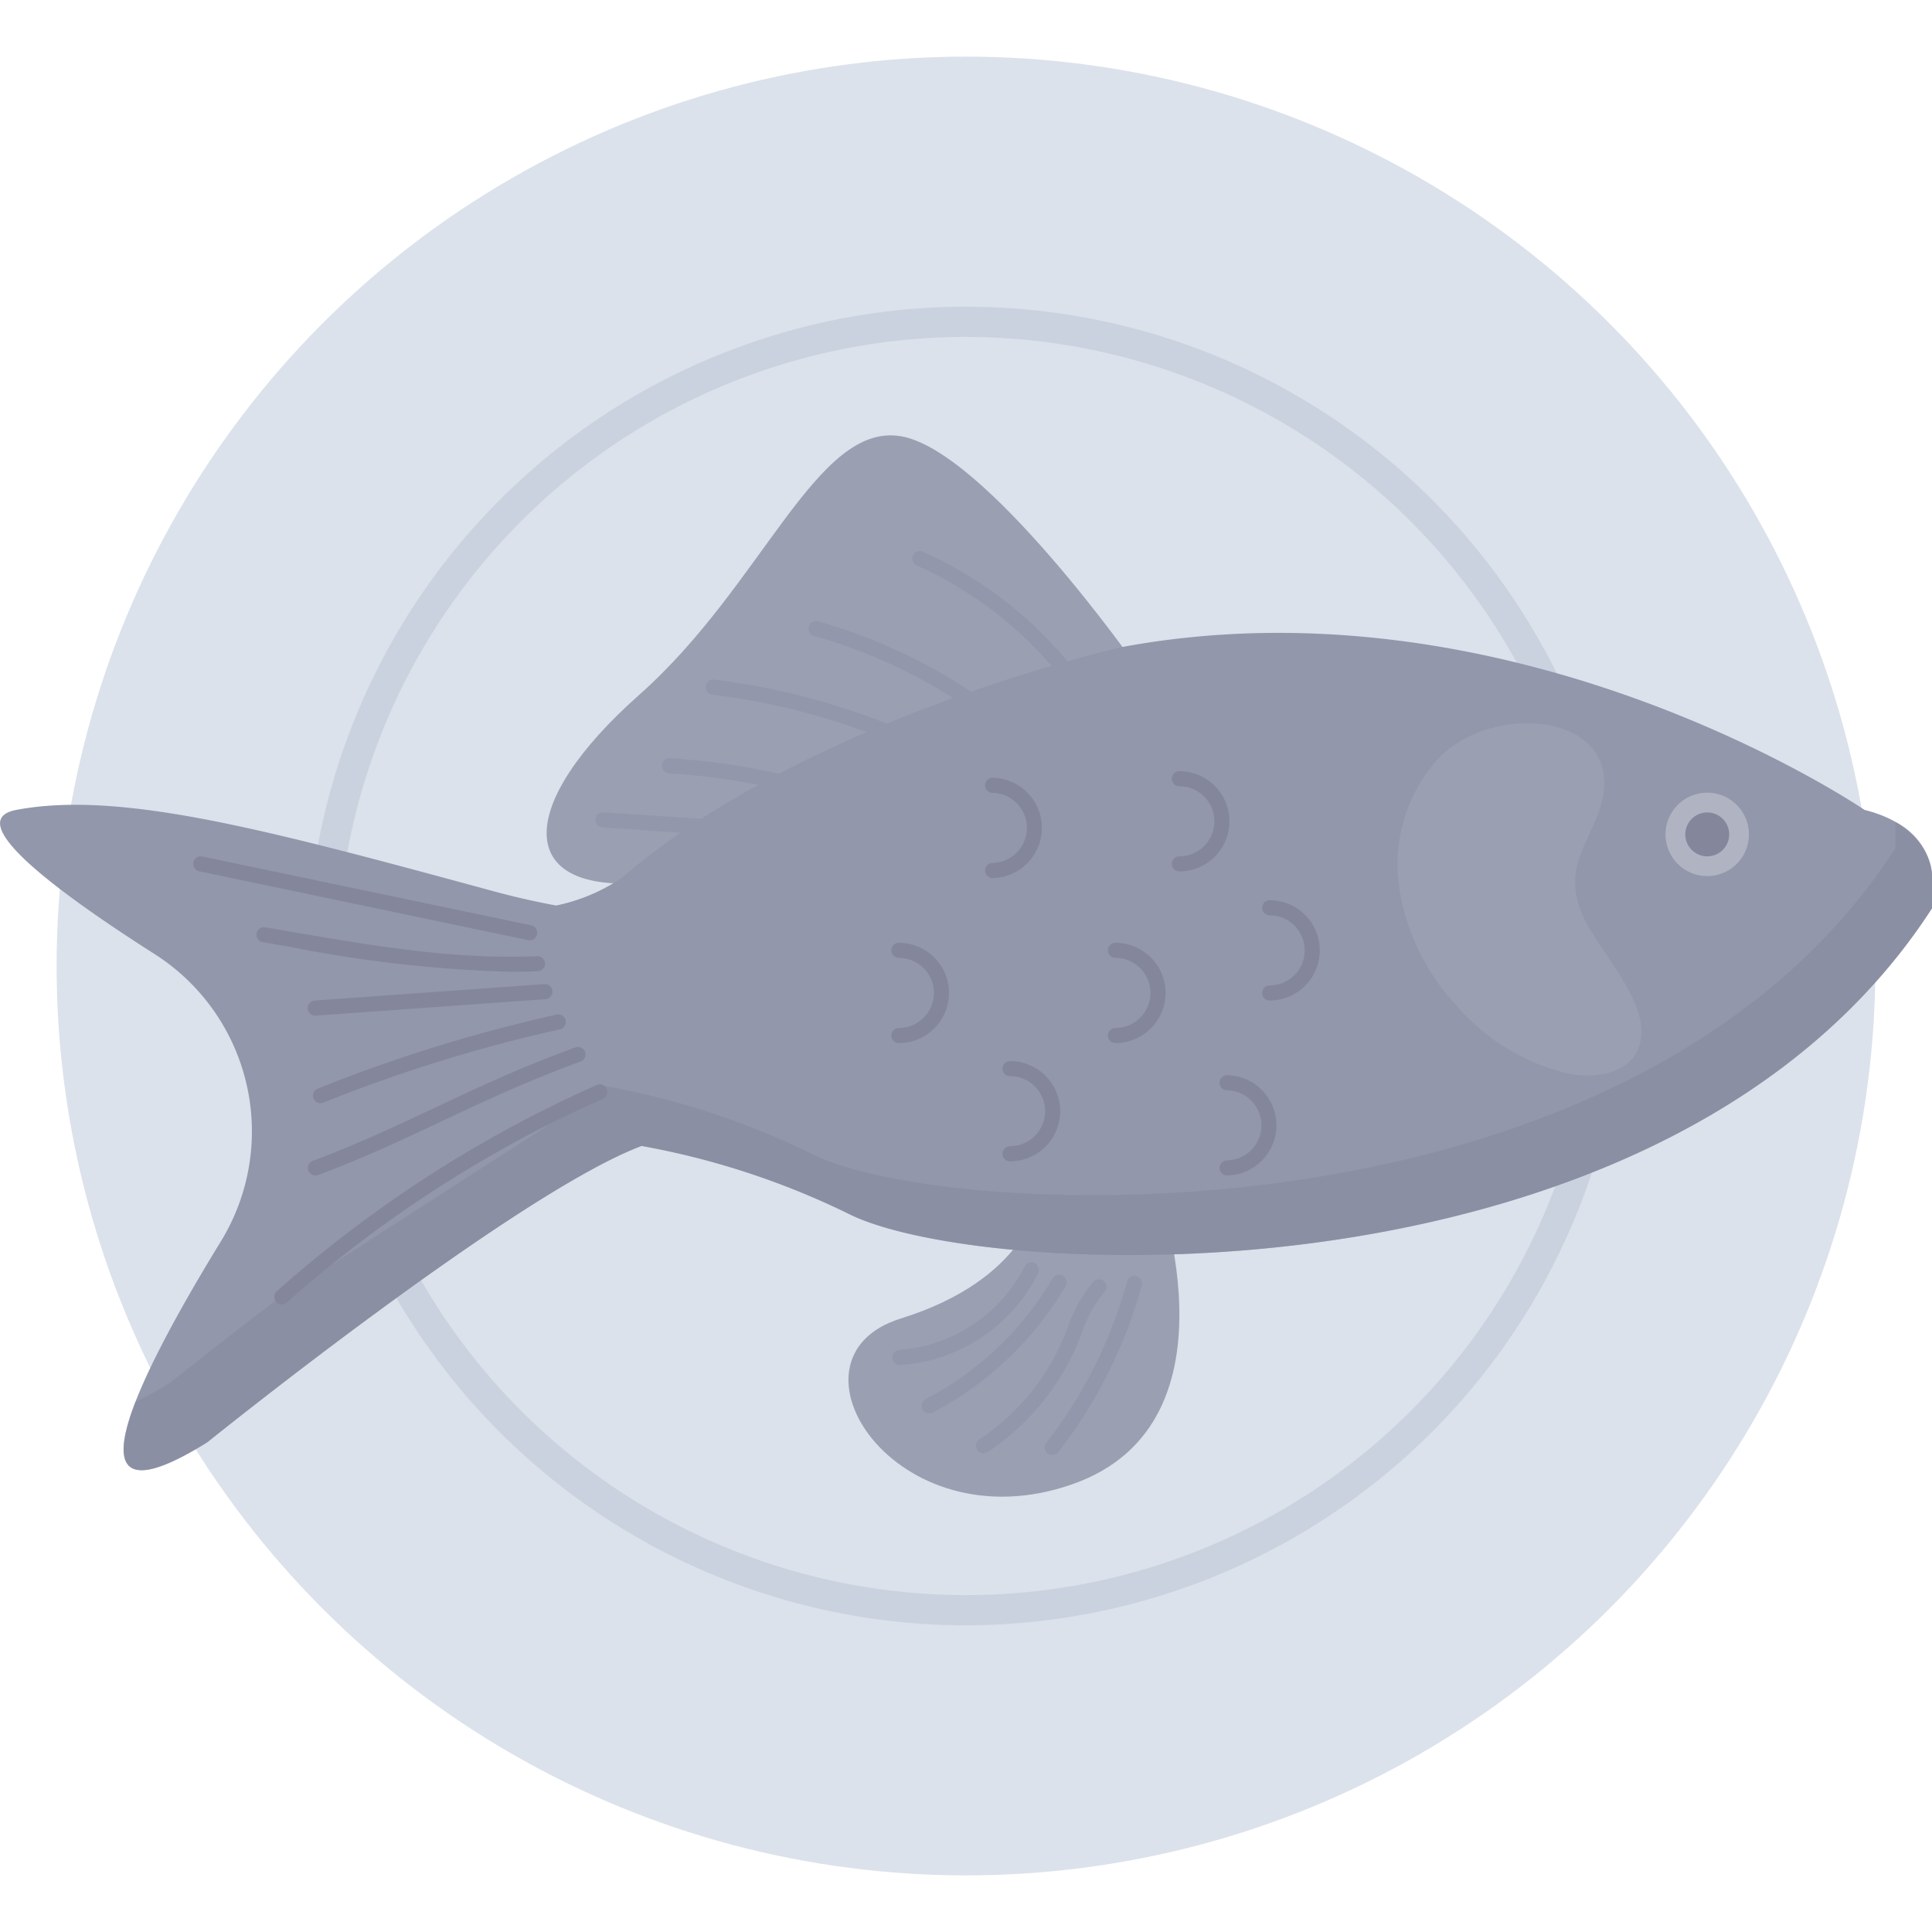 <svg height="512" viewBox="0 0 128 128" width="512" xmlns="http://www.w3.org/2000/svg"><g id="icon"><circle cx="64" cy="64" fill="#dbe2eb" r="60.248"/><g opacity=".5"><path d="m64 107.679a43.679 43.679 0 1 1 43.679-43.679 43.729 43.729 0 0 1 -43.679 43.679zm0-85.358a41.679 41.679 0 1 0 41.679 41.679 41.727 41.727 0 0 0 -41.679-41.679z" fill="#bac2d3"/></g><path d="m75.313 44.164s-10.054-14.336-15.639-15.264-9.122 9.865-17.314 17.125-8.192 13.033 0 12.474 32.953-14.335 32.953-14.335z" fill="#9a9fb2"/><path d="m68.8 79.537s-.745 5.213-9.123 7.819-.377 15.08 11.354 10.984 5.4-20.479 5.4-20.479z" fill="#9a9fb2"/><path d="m123.532 53.659s-22.9-15.639-49.15-10.8c0 0-20.852 4.655-33.139 15.267a12.037 12.037 0 0 1 -4.4 1.866c-1.29-.238-2.653-.54-4.108-.935-15.08-4.1-24.761-6.7-31.649-5.4-3.636.687 2.512 5.316 9.129 9.535a13.932 13.932 0 0 1 4.432 19.03c-5.644 9.2-10.727 19.465-.9 13.324 0 0 20.512-16.534 28.762-19.624a52.213 52.213 0 0 1 13.818 4.544c9.122 4.468 54.363 6.516 71.677-20.293v-2.232s-.004-3.165-4.472-4.282z" fill="#9297ab"/><g opacity=".5"><path d="m128 57.94v2.23c-17.31 26.81-62.55 24.77-71.68 20.3a52.115 52.115 0 0 0 -13.81-4.55c-8.26 3.09-28.77 19.63-28.77 19.63-5.8 3.62-6.4 1.53-4.76-2.69a20.807 20.807 0 0 0 2.33-1.28s20.51-16.54 28.76-19.63a52.06 52.06 0 0 1 13.82 4.55c9.12 4.47 54.36 6.51 71.68-20.3v-1.75a4.354 4.354 0 0 1 2.43 3.49z" fill="#84879c"/></g><path d="m95.317 50.227a10.453 10.453 0 0 0 -2.642 8.389 14.7 14.7 0 0 0 3.871 8.059 14.02 14.02 0 0 0 7.292 4.438c1.774.377 4.056.042 4.71-1.65 1.154-2.988-3.02-6.67-3.9-9.34-.8-2.416.2-3.739 1.1-5.874 2.888-6.889-6.548-8.043-10.431-4.022z" fill="#9a9fb2"/><path d="m113.109 52.518a2.763 2.763 0 1 0 2.763 2.763 2.763 2.763 0 0 0 -2.763-2.763z" fill="#b0b3c1"/><path d="m113.109 53.827a1.454 1.454 0 1 0 1.454 1.454 1.453 1.453 0 0 0 -1.454-1.454z" fill="#84879c"/><path d="m39.738 72.34a81.819 81.819 0 0 0 -21.07 13.583" fill="#9297ab"/><path d="m18.668 86.423a.5.5 0 0 1 -.332-.874 82.023 82.023 0 0 1 21.2-13.666.5.5 0 0 1 .406.914 81.024 81.024 0 0 0 -20.942 13.503.5.5 0 0 1 -.332.123z" fill="#84879c"/><path d="m38.272 69.862c-6.8 2.478-11.167 5.2-17.377 7.515" fill="#9297ab"/><path d="m20.9 77.877a.5.5 0 0 1 -.175-.969c2.946-1.1 5.433-2.27 8.065-3.51 2.824-1.329 5.744-2.7 9.316-4a.5.5 0 1 1 .343.939c-3.529 1.287-6.429 2.651-9.233 3.971-2.651 1.248-5.156 2.427-8.142 3.543a.5.5 0 0 1 -.174.026z" fill="#84879c"/><path d="m36.964 67.713a100.5 100.5 0 0 0 -15.727 4.875" fill="#9297ab"/><path d="m21.237 73.088a.5.5 0 0 1 -.18-.967 102.318 102.318 0 0 1 15.816-4.9.5.5 0 1 1 .183.982 101.386 101.386 0 0 0 -15.639 4.851.516.516 0 0 1 -.18.034z" fill="#84879c"/><path d="m36.1 65.7-15.194 1.088" fill="#9297ab"/><path d="m20.906 67.288a.5.5 0 0 1 -.035-1l15.191-1.088a.5.5 0 0 1 .071 1l-15.191 1.087z" fill="#84879c"/><path d="m35.613 63.845c-6.12.257-11.983-.881-18.117-1.913" fill="#9297ab"/><path d="m33.819 64.382a86.751 86.751 0 0 1 -14.66-1.66l-1.746-.3a.5.5 0 0 1 -.413-.573.5.5 0 0 1 .577-.411l1.749.3c5.544.947 10.787 1.843 16.264 1.61a.513.513 0 0 1 .52.479.5.5 0 0 1 -.478.521q-.91.035-1.813.034z" fill="#84879c"/><path d="m35.094 61.8-21.794-4.565" fill="#9297ab"/><path d="m35.1 62.3a.451.451 0 0 1 -.1-.011l-21.8-4.564a.5.5 0 0 1 -.387-.592.491.491 0 0 1 .592-.387l21.795 4.562a.5.5 0 0 1 -.1.989z" fill="#84879c"/><g fill="#9297ab"><path d="m59.628 90.437a.5.5 0 0 1 -.029-1 10.157 10.157 0 0 0 8.282-5.521.5.5 0 0 1 .9.439 11.036 11.036 0 0 1 -9.121 6.08z"/><path d="m61.566 93.64a.5.5 0 0 1 -.232-.944 21.174 21.174 0 0 0 8.4-7.988.5.5 0 1 1 .864.506 22.2 22.2 0 0 1 -8.8 8.369.5.5 0 0 1 -.232.057z"/><path d="m65.158 96.278a.5.5 0 0 1 -.276-.918 15.138 15.138 0 0 0 5.518-6.569c.119-.273.23-.553.342-.832a9.059 9.059 0 0 1 1.691-3.029.5.5 0 1 1 .723.689 8.232 8.232 0 0 0 -1.486 2.711c-.115.288-.23.575-.352.858a16.148 16.148 0 0 1 -5.886 7.012.5.5 0 0 1 -.274.078z"/><path d="m69.718 96.4a.5.5 0 0 1 -.393-.807 30.636 30.636 0 0 0 5.356-10.707.5.5 0 0 1 .965.261 31.627 31.627 0 0 1 -5.533 11.061.5.5 0 0 1 -.395.192z"/><path d="m71.092 45.592a.5.5 0 0 1 -.4-.2 25.5 25.5 0 0 0 -9.933-7.919.5.5 0 1 1 .408-.912 26.485 26.485 0 0 1 10.324 8.229.5.5 0 0 1 -.4.8z"/><path d="m66.008 48.134a.5.5 0 0 1 -.3-.1 35.107 35.107 0 0 0 -11.775-5.905.5.5 0 1 1 .272-.963 36.155 36.155 0 0 1 12.112 6.075.5.5 0 0 1 -.305.9z"/><path d="m59.533 49.3a.509.509 0 0 1 -.194-.039 45.383 45.383 0 0 0 -12.146-3.239.5.5 0 0 1 -.436-.557.5.5 0 0 1 .557-.436 46.486 46.486 0 0 1 12.414 3.31.5.5 0 0 1 -.2.961z"/><path d="m54.155 52.946a.533.533 0 0 1 -.141-.02 43.446 43.446 0 0 0 -9.692-1.688.5.5 0 1 1 .058-1 44.438 44.438 0 0 1 9.92 1.729.5.5 0 0 1 -.141.979z"/><path d="m47.924 55.351h-.034l-7.974-.529a.5.5 0 1 1 .066-1l7.975.529a.5.5 0 0 1 -.033 1z"/><path d="m78.134 51.593a2.821 2.821 0 0 1 0 5.642"/></g><path d="m78.134 57.735a.5.5 0 0 1 0-1 2.321 2.321 0 0 0 0-4.642.5.5 0 0 1 0-1 3.321 3.321 0 0 1 0 6.642z" fill="#84879c"/><path d="m84.118 60.143a2.821 2.821 0 0 1 0 5.642" fill="#9297ab"/><path d="m84.118 66.285a.5.5 0 0 1 0-1 2.321 2.321 0 0 0 0-4.642.5.5 0 0 1 0-1 3.321 3.321 0 0 1 0 6.642z" fill="#84879c"/><path d="m66.919 70.8a2.822 2.822 0 0 1 0 5.643" fill="#9297ab"/><path d="m66.919 76.94a.5.5 0 1 1 0-1 2.321 2.321 0 1 0 0-4.642.5.5 0 1 1 0-1 3.321 3.321 0 1 1 0 6.642z" fill="#84879c"/><path d="m59.552 62.964a2.821 2.821 0 0 1 0 5.642" fill="#9297ab"/><path d="m59.552 69.106a.5.5 0 1 1 0-1 2.321 2.321 0 1 0 0-4.642.5.5 0 1 1 0-1 3.321 3.321 0 1 1 0 6.642z" fill="#84879c"/><path d="m81.3 71.735a2.821 2.821 0 0 1 0 5.642" fill="#9297ab"/><path d="m81.3 77.877a.5.5 0 0 1 0-1 2.322 2.322 0 0 0 0-4.643.5.5 0 0 1 0-1 3.322 3.322 0 0 1 0 6.643z" fill="#84879c"/><path d="m73.9 62.964a2.821 2.821 0 1 1 0 5.642" fill="#9297ab"/><path d="m73.9 69.106a.5.5 0 1 1 0-1 2.321 2.321 0 1 0 0-4.642.5.5 0 1 1 0-1 3.321 3.321 0 1 1 0 6.642z" fill="#84879c"/><path d="m65.762 52.03a2.821 2.821 0 0 1 0 5.642" fill="#9297ab"/><path d="m65.762 58.172a.5.5 0 0 1 0-1 2.322 2.322 0 0 0 0-4.643.5.5 0 0 1 0-1 3.322 3.322 0 0 1 0 6.643z" fill="#84879c"/></g></svg>